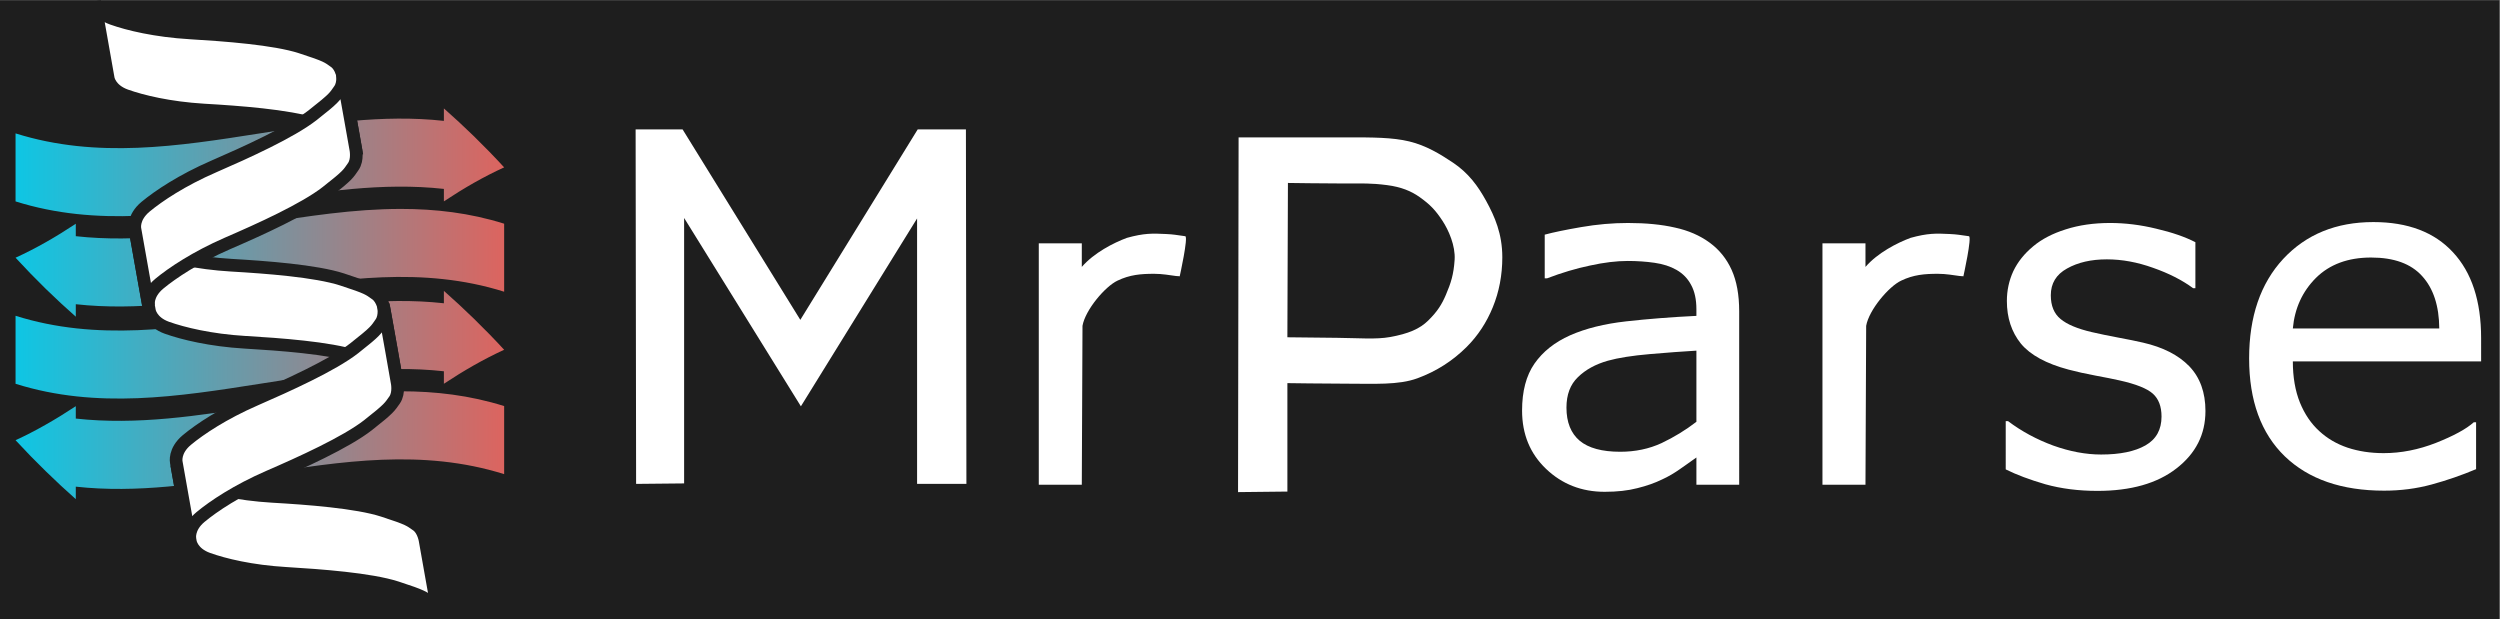 <?xml version="1.0" encoding="UTF-8" standalone="no"?>
<svg
   xmlns:dc="http://purl.org/dc/elements/1.1/"
   xmlns:cc="http://creativecommons.org/ns#"
   xmlns:rdf="http://www.w3.org/1999/02/22-rdf-syntax-ns#"
   xmlns:svg="http://www.w3.org/2000/svg"
   xmlns="http://www.w3.org/2000/svg"
   xmlns:xlink="http://www.w3.org/1999/xlink"
   xmlns:sodipodi="http://sodipodi.sourceforge.net/DTD/sodipodi-0.dtd"
   xmlns:inkscape="http://www.inkscape.org/namespaces/inkscape"
   inkscape:version="1.0 (4035a4f, 2020-05-01)"
   version="1.1"
   id="svg2"
   xml:space="preserve"
   width="536.592"
   height="132.967"
   viewBox="0 0 536.592 132.967"
   sodipodi:docname="MrParse-logo-dark.svg"><rect x="0" y="0" width="536.592" height="132.967" fill="#808080" stroke="none"/><defs
     id="defs6"><linearGradient
       inkscape:collect="always"
       id="linearGradient951"><stop
         style="stop-color:#0ec6e4;stop-opacity:1"
         offset="0"
         id="stop947" /><stop
         style="stop-color:#dc645f;stop-opacity:1"
         offset="1"
         id="stop949" /></linearGradient><linearGradient
       id="linearGradient935"
       inkscape:collect="always"><stop
         id="stop931"
         offset="0"
         style="stop-color:#ce241a;stop-opacity:1" /><stop
         id="stop933"
         offset="1"
         style="stop-color:#008080;stop-opacity:1" /></linearGradient><linearGradient
       id="linearGradient36"
       spreadMethod="pad"
       gradientTransform="matrix(78.673,0,0,-78.673,43.09,58.136)"
       gradientUnits="userSpaceOnUse"
       y2="0"
       x2="1"
       y1="0"
       x1="0"><stop
         id="stop30"
         offset="0"
         style="stop-opacity:1;stop-color:#00b0ab" /><stop
         id="stop32"
         offset="0.044"
         style="stop-opacity:1;stop-color:#00b0ab" /><stop
         id="stop34"
         offset="1"
         style="stop-opacity:1;stop-color:#59c9e8" /></linearGradient><linearGradient
       xlink:href="#linearGradient951"
       id="linearGradient58"
       spreadMethod="pad"
       gradientTransform="matrix(78.673,0,0,-78.673,43.09,74.318)"
       gradientUnits="userSpaceOnUse"
       y2="0"
       x2="1"
       y1="0"
       x1="0"><stop
         id="stop52"
         offset="0"
         style="stop-opacity:1;stop-color:#00b0ab" /><stop
         id="stop54"
         offset="0.044"
         style="stop-opacity:1;stop-color:#00b0ab" /><stop
         id="stop56"
         offset="1"
         style="stop-opacity:1;stop-color:#59c9e8" /></linearGradient><linearGradient
       xlink:href="#linearGradient935"
       id="linearGradient80"
       spreadMethod="pad"
       gradientTransform="matrix(78.673,0,0,-78.673,43.09,87.509)"
       gradientUnits="userSpaceOnUse"
       y2="0"
       x2="1"
       y1="0"
       x1="0"><stop
         id="stop74"
         offset="0"
         style="stop-opacity:1;stop-color:#00b0ab" /><stop
         id="stop76"
         offset="0.044"
         style="stop-opacity:1;stop-color:#00b0ab" /><stop
         id="stop78"
         offset="1"
         style="stop-opacity:1;stop-color:#59c9e8" /></linearGradient><linearGradient
       id="linearGradient102"
       spreadMethod="pad"
       gradientTransform="matrix(78.673,0,0,-78.673,43.09,103.69)"
       gradientUnits="userSpaceOnUse"
       y2="0"
       x2="1"
       y1="0"
       x1="0"><stop
         id="stop96"
         offset="0"
         style="stop-opacity:1;stop-color:#00b0ab" /><stop
         id="stop98"
         offset="0.044"
         style="stop-opacity:1;stop-color:#00b0ab" /><stop
         id="stop100"
         offset="1"
         style="stop-opacity:1;stop-color:#59c9e8" /></linearGradient><clipPath
       id="clipPath112"
       clipPathUnits="userSpaceOnUse"><path
         id="path110"
         d="M 0,170.597 H 482.581 V 0 H 0 Z" /></clipPath><linearGradient
       gradientUnits="userSpaceOnUse"
       y2="103.69"
       x2="121.763"
       y1="103.69"
       x1="43.09"
       id="linearGradient937"
       xlink:href="#linearGradient951"
       inkscape:collect="always" /><linearGradient
       gradientUnits="userSpaceOnUse"
       y2="87.509"
       x2="121.763"
       y1="87.509"
       x1="43.09"
       id="linearGradient945"
       xlink:href="#linearGradient951"
       inkscape:collect="always" /><linearGradient
       gradientUnits="userSpaceOnUse"
       y2="74.318"
       x2="121.763"
       y1="74.318"
       x1="43.09"
       id="linearGradient959"
       xlink:href="#linearGradient951"
       inkscape:collect="always" /><linearGradient
       gradientUnits="userSpaceOnUse"
       y2="58.136"
       x2="121.763"
       y1="58.136"
       x1="43.09"
       id="linearGradient967"
       xlink:href="#linearGradient951"
       inkscape:collect="always" /><clipPath
       clipPathUnits="userSpaceOnUse"
       id="clipPath112-3"><path
         d="M 0,170.597 H 482.581 V 0 H 0 Z"
         id="path110-5" /></clipPath><clipPath
       clipPathUnits="userSpaceOnUse"
       id="clipPath112-35"><path
         d="M 0,170.597 H 482.581 V 0 H 0 Z"
         id="path110-8" /></clipPath><clipPath
       clipPathUnits="userSpaceOnUse"
       id="clipPath112-9"><path
         d="M 0,170.597 H 482.581 V 0 H 0 Z"
         id="path110-0" /></clipPath><linearGradient
       inkscape:collect="always"
       xlink:href="#linearGradient951"
       id="linearGradient1324"
       gradientUnits="userSpaceOnUse"
       x1="43.09"
       y1="103.69"
       x2="121.763"
       y2="103.69" /><linearGradient
       inkscape:collect="always"
       xlink:href="#linearGradient951"
       id="linearGradient1326"
       gradientUnits="userSpaceOnUse"
       x1="43.09"
       y1="103.69"
       x2="121.763"
       y2="103.69" /><linearGradient
       inkscape:collect="always"
       xlink:href="#linearGradient951"
       id="linearGradient1328"
       gradientUnits="userSpaceOnUse"
       x1="43.09"
       y1="103.69"
       x2="121.763"
       y2="103.69" /><clipPath
       clipPathUnits="userSpaceOnUse"
       id="clipPath112-4"><path
         d="M 0,170.597 H 482.581 V 0 H 0 Z"
         id="path110-9" /></clipPath></defs><sodipodi:namedview
     inkscape:snap-text-baseline="false"
     inkscape:current-layer="g106"
     inkscape:window-maximized="1"
     inkscape:window-y="25"
     inkscape:window-x="0"
     inkscape:cy="135.95729"
     inkscape:cx="321.72067"
     inkscape:zoom="1.7996978"
     showgrid="false"
     inkscape:document-rotation="0"
     id="namedview4"
     inkscape:window-height="1294"
     inkscape:window-width="2560"
     inkscape:pageshadow="2"
     inkscape:pageopacity="0"
     guidetolerance="10"
     gridtolerance="10"
     objecttolerance="10"
     borderopacity="1"
     bordercolor="#666666"
     pagecolor="#f1f1f1" /><g
     transform="matrix(1.333,0,0,-1.333,0,227.463)"
     inkscape:label="MrBUMP-logo"
     inkscape:groupmode="layer"
     id="g10"><path
       id="path12"
       style="fill:#1e1e1e;fill-opacity:1;fill-rule:nonzero;stroke:none;stroke-width:0.698"
       d="M 0,70.872 H 402.444 V 170.597 H 0 Z" /><g
       style="font-variant:normal;font-weight:normal;font-stretch:normal;font-size:75.444px;font-family:Young;-inkscape-font-specification:Young;writing-mode:lr-tb;fill:#ffffff;fill-opacity:1;fill-rule:nonzero;stroke:none"
       id="text16"
       transform="matrix(1,0,0,-1,96.793,92.592)"
       aria-label="MrParse"><path
         style="fill:#ffffff"
         id="path1300"
         d="m 183.248,0 h -6.889 v -4.384 q -0.921,0.626 -2.505,1.768 -1.547,1.105 -3.021,1.768 Q 169.102,0 166.855,0.553 q -2.247,0.589 -5.268,0.589 -5.563,0 -9.43,-3.684 -3.868,-3.684 -3.868,-9.394 0,-4.678 1.989,-7.552 2.026,-2.91 5.747,-4.568 3.757,-1.658 9.025,-2.247 5.268,-0.589 11.309,-0.884 v -1.068 q 0,-2.358 -0.847,-3.905 -0.81,-1.547 -2.358,-2.431 -1.474,-0.847 -3.536,-1.142 -2.063,-0.295 -4.31,-0.295 -2.726,0 -6.078,0.737 -3.352,0.7 -6.926,2.063 h -0.368 v -7.036 q 2.026,-0.553 5.857,-1.216 3.831,-0.663 7.552,-0.663 4.347,0 7.552,0.737 3.242,0.7 5.599,2.431 2.321,1.695 3.536,4.384 1.216,2.689 1.216,6.668 z m -6.889,-10.13 v -11.457 q -3.168,0.184 -7.478,0.553 -4.273,0.368 -6.778,1.068 -2.984,0.847 -4.826,2.652 -1.842,1.768 -1.842,4.899 0,3.536 2.137,5.341 2.137,1.768 6.52,1.768 3.647,0 6.668,-1.4 3.021,-1.437 5.599,-3.426 z" /><path
         style="fill:#ffffff"
         id="path1304"
         d="m 258.323,-11.862 q 0,5.636 -4.678,9.246 -4.642,3.61 -12.709,3.61 -4.568,0 -8.399,-1.068 -3.794,-1.105 -6.373,-2.394 V -10.241 h 0.368 q 3.279,2.468 7.294,3.942 4.015,1.437 7.699,1.437 4.568,0 7.147,-1.474 2.579,-1.474 2.579,-4.642 0,-2.431 -1.4,-3.684 -1.4,-1.252 -5.378,-2.137 -1.474,-0.332 -3.868,-0.774 -2.358,-0.442 -4.31,-0.958 -5.415,-1.437 -7.699,-4.2 -2.247,-2.8 -2.247,-6.852 0,-2.542 1.031,-4.789 1.068,-2.247 3.205,-4.015 2.063,-1.731 5.231,-2.726 3.205,-1.031 7.147,-1.031 3.684,0 7.441,0.921 3.794,0.884 6.299,2.173 v 7.404 h -0.368 q -2.652,-1.952 -6.447,-3.279 -3.794,-1.363 -7.441,-1.363 -3.794,0 -6.41,1.474 -2.615,1.437 -2.615,4.31 0,2.542 1.584,3.831 1.547,1.289 5.01,2.1 1.916,0.442 4.273,0.884 2.394,0.442 3.978,0.81 4.826,1.105 7.441,3.794 2.615,2.726 2.615,7.22 z" /><path
         style="fill:#ffffff"
         id="path1306"
         d="m 302.713,-19.856 h -30.318 q 0,3.794 1.142,6.631 1.142,2.8 3.131,4.605 1.916,1.768 4.531,2.652 2.652,0.884 5.82,0.884 4.2,0 8.436,-1.658 4.273,-1.695 6.078,-3.315 h 0.368 v 7.552 q -3.5,1.474 -7.147,2.468 -3.647,0.995 -7.662,0.995 -10.241,0 -15.988,-5.526 -5.747,-5.563 -5.747,-15.767 0,-10.094 5.489,-16.024 5.526,-5.931 14.514,-5.931 8.325,0 12.82,4.863 4.531,4.863 4.531,13.814 z m -6.741,-5.305 q -0.037,-5.452 -2.763,-8.436 -2.689,-2.984 -8.215,-2.984 -5.563,0 -8.878,3.279 -3.279,3.279 -3.721,8.141 z" /><path
         sodipodi:nodetypes="ccccccccccccc"
         id="path1294-2"
         d="m 58.816,-0.132 h -7.942 v -42.741 l -18.709,30.249 -18.803,-30.327 v 42.741 l -7.731,0.078 -0.078,-57.081 h 7.563 l 18.957,30.667 18.901,-30.667 h 7.764 z"
         style="font-variant:normal;font-weight:normal;font-stretch:normal;font-size:75.444px;font-family:Young;-inkscape-font-specification:Young;writing-mode:lr-tb;opacity:1;fill:#ffffff;fill-opacity:1;fill-rule:nonzero;stroke:none;stroke-width:1.067" /></g><g
       id="g18"
       transform="translate(-40.586,40.815)"><g
         id="g20"><g
           id="g26"><g
             id="g28"><path
               id="path38"
               style="fill:url(#linearGradient967);fill-opacity:1;stroke:none"
               d="M 82.426,64.44 C 72.548,62.887 62.669,61.335 52.79,62.427 v 0 1.995 c -1.615,-1.068 -3.231,-2.065 -4.847,-2.979 v 0 c -1.618,-0.92 -3.235,-1.757 -4.853,-2.5 v 0 c 1.618,-1.751 3.235,-3.408 4.853,-4.983 v 0 c 1.616,-1.582 3.232,-3.08 4.847,-4.509 v 0 2.014 c 9.879,-1.092 19.758,0.461 29.637,2.013 v 0 c 13.113,2.061 26.224,4.122 39.336,10e-4 v 0 10.961 c -5.541,1.742 -11.084,2.38 -16.626,2.38 v 0 c -7.571,0 -15.14,-1.19 -22.711,-2.38" /></g></g></g></g><g
       id="g40"
       transform="translate(-40.586,40.815)"><g
         id="g42"><g
           id="g48"><g
             id="g50"><path
               id="path60"
               style="fill:url(#linearGradient959);fill-opacity:1;stroke:none"
               d="m 112.059,80.993 c -9.877,1.09 -19.755,-0.463 -29.633,-2.015 v 0 c -13.112,-2.061 -26.224,-4.122 -39.336,0 v 0 -10.95 c 13.112,-4.123 26.224,-2.062 39.336,0 v 0 c 9.878,1.553 19.756,3.105 29.633,2.015 v 0 -2.011 c 1.615,1.068 3.232,2.065 4.847,2.982 v 0 c 1.619,0.916 3.239,1.75 4.857,2.491 v 0 c -1.618,1.755 -3.238,3.415 -4.857,4.994 v 0 c -1.615,1.575 -3.232,3.068 -4.847,4.49 v 0 z" /></g></g></g></g><g
       id="g62"
       transform="translate(-40.586,40.815)"><g
         id="g64"><g
           id="g70"><g
             id="g72"><path
               id="path82"
               style="fill:url(#linearGradient945);fill-opacity:1;stroke:none"
               d="M 82.427,93.806 C 72.548,92.254 62.669,90.701 52.79,91.793 v 0 2.003 c -1.615,-1.069 -3.231,-2.068 -4.847,-2.984 v 0 C 46.325,89.898 44.708,89.066 43.09,88.329 v 0 c 1.618,-1.758 3.235,-3.421 4.853,-5.002 v 0 c 1.616,-1.576 3.232,-3.071 4.847,-4.495 v 0 2.009 c 9.879,-1.092 19.757,0.46 29.636,2.014 v 0 c 13.112,2.061 26.225,4.122 39.337,0 v 0 10.952 c -5.541,1.742 -11.083,2.379 -16.624,2.379 v 0 c -7.57,0 -15.141,-1.19 -22.712,-2.38" /></g></g></g></g><g
       id="g84"
       transform="translate(-40.586,40.815)"><g
         style="fill:url(#linearGradient937);fill-opacity:1;stroke-width:1.001;stroke-miterlimit:4;stroke-dasharray:none"
         id="g86"><g
           style="fill:url(#linearGradient1328);fill-opacity:1;stroke-width:1.001;stroke-miterlimit:4;stroke-dasharray:none"
           id="g92"><g
             style="fill:url(#linearGradient1326);fill-opacity:1;stroke-width:1.001;stroke-miterlimit:4;stroke-dasharray:none"
             id="g94"><path
               id="path104"
               style="fill:url(#linearGradient1324);fill-opacity:1;stroke:none;stroke-width:1.001;stroke-miterlimit:4;stroke-dasharray:none"
               d="m 112.059,110.362 c -9.877,1.09 -19.755,-0.463 -29.632,-2.016 v 0 c -13.113,-2.06 -26.225,-4.121 -39.337,10e-4 v 0 -10.953 c 13.112,-4.123 26.224,-2.062 39.337,-0.001 v 0 c 9.877,1.552 19.755,3.105 29.632,2.015 v 0 -2.007 c 1.615,1.072 3.232,2.072 4.847,2.99 v 0 c 1.619,0.914 3.239,1.746 4.857,2.483 v 0 c -1.618,1.758 -3.238,3.421 -4.857,5.003 v 0 c -1.615,1.575 -3.232,3.068 -4.847,4.49 v 0 z" /></g></g></g></g><g
       id="g106"
       transform="translate(-40.586,40.815)"><g
         id="g108-6"
         clip-path="url(#clipPath112-4)"><g
           style="fill:#ffffff"
           id="g114-9"
           transform="translate(69.044,54.985)"><path
             d="m 0,0 c 0,0 0.256,-1.832 2.838,-2.763 2.581,-0.919 6.994,-1.99 12.551,-2.32 5.563,-0.319 13.576,-0.911 17.83,-2.291 4.266,-1.376 4.29,-1.562 5.441,-2.354 1.138,-0.803 1.359,-2.614 1.359,-2.614 l 0.895,-5.05 1.311,-7.358 c 0,0 -0.229,1.812 -1.371,2.612 -1.139,0.804 -1.172,0.982 -5.426,2.363 -4.263,1.374 -12.267,1.955 -17.845,2.294 -5.563,0.329 -9.963,1.397 -12.545,2.325 -2.581,0.921 -2.841,2.758 -2.841,2.758 z"
             style="fill:#ffffff;fill-opacity:1;fill-rule:nonzero;stroke:none"
             id="path116-0" /></g><g
           style="stroke:#1e1e1e;stroke-opacity:1"
           id="g118-6"
           transform="translate(69.044,54.985)"><path
             d="m 0,0 c 0,0 0.256,-1.832 2.838,-2.763 2.581,-0.919 6.994,-1.99 12.551,-2.32 5.563,-0.319 13.576,-0.911 17.83,-2.291 4.266,-1.376 4.29,-1.562 5.441,-2.354 1.138,-0.803 1.359,-2.614 1.359,-2.614 l 0.895,-5.05 1.311,-7.358 c 0,0 -0.229,1.812 -1.371,2.612 -1.139,0.804 -1.172,0.982 -5.426,2.363 -4.263,1.374 -12.267,1.955 -17.845,2.294 -5.563,0.329 -9.963,1.397 -12.545,2.325 -2.581,0.921 -2.841,2.758 -2.841,2.758 z"
             style="fill:none;stroke:#1e1e1e;stroke-width:2.039;stroke-linecap:butt;stroke-linejoin:miter;stroke-miterlimit:10;stroke-dasharray:none;stroke-opacity:1"
             id="path120-8" /></g><g
           id="g122-9"
           transform="translate(62.438,92.198)"><path
             d="m 0,0 c 0,0 0.253,-1.848 2.829,-2.764 2.585,-0.925 7,-1.985 12.554,-2.315 5.572,-0.335 13.576,-0.919 17.827,-2.299 4.269,-1.376 4.311,-1.561 5.45,-2.359 1.132,-0.794 1.365,-2.614 1.365,-2.614 l 0.894,-5.041 1.306,-7.362 c 0,0 -0.226,1.808 -1.371,2.616 -1.139,0.79 -1.175,0.974 -5.437,2.359 -4.258,1.372 -12.253,1.964 -17.834,2.284 -5.563,0.338 -9.96,1.406 -12.551,2.329 -2.57,0.922 -2.838,2.758 -2.838,2.758 z"
             style="fill:#3a3b3d;fill-opacity:1;fill-rule:nonzero;stroke:none"
             id="path124-9" /></g><g
           style="fill:#ffffff"
           id="g130-9"
           transform="translate(55.819,129.605)"><path
             d="m 0,0 c 0,0 0.262,-1.832 2.844,-2.761 2.582,-0.919 6.994,-1.988 12.557,-2.316 5.569,-0.325 13.576,-0.917 17.827,-2.293 4.263,-1.384 4.293,-1.557 5.438,-2.358 1.145,-0.806 1.371,-2.614 1.371,-2.614 l 0.895,-5.05 1.299,-7.358 c 0,0 -0.214,1.816 -1.365,2.616 -1.145,0.803 -1.175,0.982 -5.426,2.363 -4.263,1.374 -12.27,1.96 -17.845,2.285 -5.563,0.334 -9.972,1.413 -12.557,2.331 -2.576,0.92 -2.832,2.756 -2.832,2.756 z"
             style="fill:#ffffff;fill-opacity:1;fill-rule:nonzero;stroke:none"
             id="path132-6" /></g><g
           style="stroke:#1e1e1e;stroke-opacity:1"
           id="g126-9"
           transform="translate(55.819,129.605)"><path
             d="m 0,0 c 0,0 0.253,-1.848 2.829,-2.764 2.585,-0.925 7,-1.985 12.554,-2.315 5.572,-0.335 13.576,-0.919 17.827,-2.299 4.269,-1.376 4.311,-1.561 5.45,-2.359 1.132,-0.794 1.365,-2.614 1.365,-2.614 l 0.894,-5.041 1.306,-7.362 c 0,0 -0.226,1.808 -1.371,2.616 -1.139,0.79 -1.175,0.974 -5.437,2.359 -4.258,1.372 -12.253,1.964 -17.834,2.284 -5.563,0.338 -9.96,1.406 -12.551,2.329 -2.57,0.922 -2.838,2.758 -2.838,2.758 z"
             style="fill:none;stroke:#1e1e1e;stroke-width:2.039;stroke-linecap:butt;stroke-linejoin:miter;stroke-miterlimit:10;stroke-dasharray:none;stroke-opacity:1"
             id="path128-9" /></g><g
           style="fill:#ffffff;stroke:#1e1e1e;stroke-opacity:1"
           id="g134-0"
           transform="translate(62.438,92.198)"><path
             d="m 0,0 c 0,0 0.262,-1.832 2.844,-2.761 2.582,-0.919 6.994,-1.988 12.557,-2.316 5.569,-0.325 13.576,-0.917 17.827,-2.293 4.263,-1.384 4.293,-1.557 5.438,-2.358 1.145,-0.806 1.371,-2.614 1.371,-2.614 l 0.895,-5.05 1.299,-7.358 c 0,0 -0.214,1.816 -1.365,2.616 -1.145,0.803 -1.175,0.982 -5.426,2.363 -4.263,1.374 -12.27,1.96 -17.845,2.285 -5.563,0.334 -9.972,1.413 -12.557,2.331 -2.576,0.92 -2.832,2.756 -2.832,2.756 z"
             style="fill:#ffffff;stroke:#1e1e1e;stroke-width:2.039;stroke-linecap:butt;stroke-linejoin:miter;stroke-miterlimit:10;stroke-dasharray:none;stroke-opacity:1"
             id="path136-0" /></g><g
           id="g138-6"
           transform="translate(64.512,80.562)"><path
             d="m 0,0 c 0,0 -0.394,1.808 1.714,3.572 2.102,1.745 5.882,4.267 10.986,6.494 5.128,2.212 12.438,5.523 15.961,8.28 3.527,2.758 3.482,2.937 4.287,4.085 0.805,1.137 0.394,2.92 0.394,2.92 l -0.898,5.054 -1.314,7.356 c 0,0 0.423,-1.777 -0.373,-2.918 -0.802,-1.147 -0.772,-1.331 -4.296,-4.092 -3.515,-2.754 -10.842,-6.065 -15.955,-8.288 -5.11,-2.215 -8.884,-4.737 -10.995,-6.488 -2.104,-1.758 -1.714,-3.57 -1.714,-3.57 z"
             style="fill:#3a3b3d;fill-opacity:1;fill-rule:nonzero;stroke:none"
             id="path140-9" /></g><g
           style="fill:#ffffff;stroke:#1e1e1e;stroke-opacity:1"
           id="g142-5"
           transform="translate(64.512,80.562)"><path
             d="m 0,0 c 0,0 -0.394,1.808 1.714,3.572 2.102,1.745 5.882,4.267 10.986,6.494 5.128,2.212 12.438,5.523 15.961,8.28 3.527,2.758 3.482,2.937 4.287,4.085 0.805,1.137 0.394,2.92 0.394,2.92 l -0.898,5.054 -1.314,7.356 c 0,0 0.423,-1.777 -0.373,-2.918 -0.802,-1.147 -0.772,-1.331 -4.296,-4.092 -3.515,-2.754 -10.842,-6.065 -15.955,-8.288 -5.11,-2.215 -8.884,-4.737 -10.995,-6.488 -2.104,-1.758 -1.714,-3.57 -1.714,-3.57 z"
             style="fill:#ffffff;stroke:#1e1e1e;stroke-width:2.039;stroke-linecap:butt;stroke-linejoin:miter;stroke-miterlimit:10;stroke-dasharray:none;stroke-opacity:1"
             id="path144-7" /></g><g
           style="fill:#ffffff"
           id="g146-0"
           transform="translate(71.166,43.01)"><path
             d="m 0,0 c 0,0 -0.394,1.824 1.711,3.57 2.111,1.754 5.891,4.273 11,6.496 5.116,2.215 12.426,5.53 15.95,8.276 3.529,2.767 3.488,2.95 4.305,4.082 0.793,1.159 0.375,2.934 0.375,2.934 l -0.888,5.053 -1.318,7.347 c 0,0 0.418,-1.769 -0.375,-2.917 C 29.961,33.695 29.987,33.51 26.467,30.745 22.949,28 15.621,24.7 10.505,22.469 5.393,20.239 1.627,17.728 -0.489,15.97 -2.588,14.223 -2.197,12.391 -2.197,12.391 Z"
             style="fill:#ffffff;fill-opacity:1;fill-rule:nonzero;stroke:none"
             id="path148-5" /></g><g
           style="stroke:#1e1e1e;stroke-opacity:1"
           id="g150-6"
           transform="translate(71.166,43.01)"><path
             d="m 0,0 c 0,0 -0.394,1.824 1.711,3.57 2.111,1.754 5.891,4.273 11,6.496 5.116,2.215 12.426,5.53 15.95,8.276 3.529,2.767 3.488,2.95 4.305,4.082 0.793,1.159 0.375,2.934 0.375,2.934 l -0.888,5.053 -1.318,7.347 c 0,0 0.418,-1.769 -0.375,-2.917 C 29.961,33.695 29.987,33.51 26.467,30.745 22.949,28 15.621,24.7 10.505,22.469 5.393,20.239 1.627,17.728 -0.489,15.97 -2.588,14.223 -2.197,12.391 -2.197,12.391 Z"
             style="fill:none;stroke:#1e1e1e;stroke-width:2.039;stroke-linecap:butt;stroke-linejoin:miter;stroke-miterlimit:10;stroke-dasharray:none;stroke-opacity:1"
             id="path152-9" /></g></g></g><path
       id="path1296-3"
       d="m 189.954,126.144 c -0.7,0.123 0.356,-0.04 -0.626,0.058 -0.958,0.123 -2.156,0.351 -3.482,0.351 -2.137,0 -3.921,-0.144 -5.91,-1.102 -1.989,-0.933 -5.187,-4.714 -5.635,-7.271 l -0.112,-25.588 h -6.926 v 38.867 h 6.926 v -3.798 c 1.963,2.273 5.115,3.879 7.257,4.678 2.775,0.767 4.095,0.729 6.335,0.619 1.202,-0.059 1.573,-0.148 3.059,-0.351 0.54,-0.049 -0.887,-6.465 -0.887,-6.465 z"
       style="font-variant:normal;font-weight:normal;font-stretch:normal;font-size:75.444px;font-family:Young;-inkscape-font-specification:Young;writing-mode:lr-tb;opacity:1;fill:#ffffff;fill-opacity:1;fill-rule:nonzero;stroke:none;stroke-width:1"
       sodipodi:nodetypes="ccsccccccccsccc" /><path
       sodipodi:nodetypes="ccsccccccccsccc"
       style="font-variant:normal;font-weight:normal;font-stretch:normal;font-size:75.444px;font-family:Young;-inkscape-font-specification:Young;writing-mode:lr-tb;opacity:1;fill:#ffffff;fill-opacity:1;fill-rule:nonzero;stroke:none;stroke-width:1"
       d="m 316.139,126.144 c -0.7,0.123 0.356,-0.04 -0.626,0.058 -0.958,0.123 -2.156,0.351 -3.482,0.351 -2.137,0 -3.921,-0.144 -5.91,-1.102 -1.989,-0.933 -5.187,-4.714 -5.635,-7.271 l -0.112,-25.588 h -6.926 v 38.867 h 6.926 v -3.798 c 1.963,2.273 5.115,3.879 7.257,4.678 2.775,0.767 4.095,0.729 6.335,0.619 1.202,-0.059 1.573,-0.148 3.059,-0.351 0.54,-0.049 -0.887,-6.465 -0.887,-6.465 z"
       id="path1296-3-5" /><path
       id="path1298-9"
       d="m 241.899,129.213 c 0,-2.883 -0.517,-5.56 -1.529,-8.039 -0.998,-2.444 -2.388,-4.573 -4.194,-6.378 -2.243,-2.243 -4.888,-3.945 -7.951,-5.068 -3.054,-1.12 -6.917,-0.867 -11.577,-0.867 -3.119,0 -9.355,0.088 -9.355,0.088 V 91.489 l -7.945,-0.088 0.088,57.119 c 0,0 11.767,0 17.65,0 3.903,0 7.117,0.004 9.829,-0.652 2.705,-0.655 4.937,-2.01 7.032,-3.411 2.478,-1.657 4.02,-3.734 5.371,-6.204 1.358,-2.482 2.582,-5.254 2.582,-9.04 z m -7.678,-0.395 c 0.145,2.238 -0.961,4.762 -1.973,6.295 -1.096,1.66 -1.948,2.576 -3.671,3.799 -1.357,0.963 -2.975,1.629 -5.246,1.922 -2.627,0.339 -3.946,0.259 -6.684,0.259 -3.09,0 -9.268,0.088 -9.268,0.088 l -0.088,-24.849 c 0,0 5.334,-0.059 8.001,-0.088 3.495,-0.038 6.274,-0.281 8.519,0.124 2.979,0.538 4.777,1.305 6.158,2.662 1.512,1.487 2.207,2.639 2.849,4.148 0.805,1.893 1.248,3.253 1.403,5.64 z"
       style="font-variant:normal;font-weight:normal;font-stretch:normal;font-size:75.444px;font-family:Young;-inkscape-font-specification:Young;writing-mode:lr-tb;opacity:1;fill:#ffffff;fill-opacity:1;fill-rule:nonzero;stroke:none;stroke-width:1.186"
       sodipodi:nodetypes="sssssccccssssssssssccsssss" /></g></svg>
